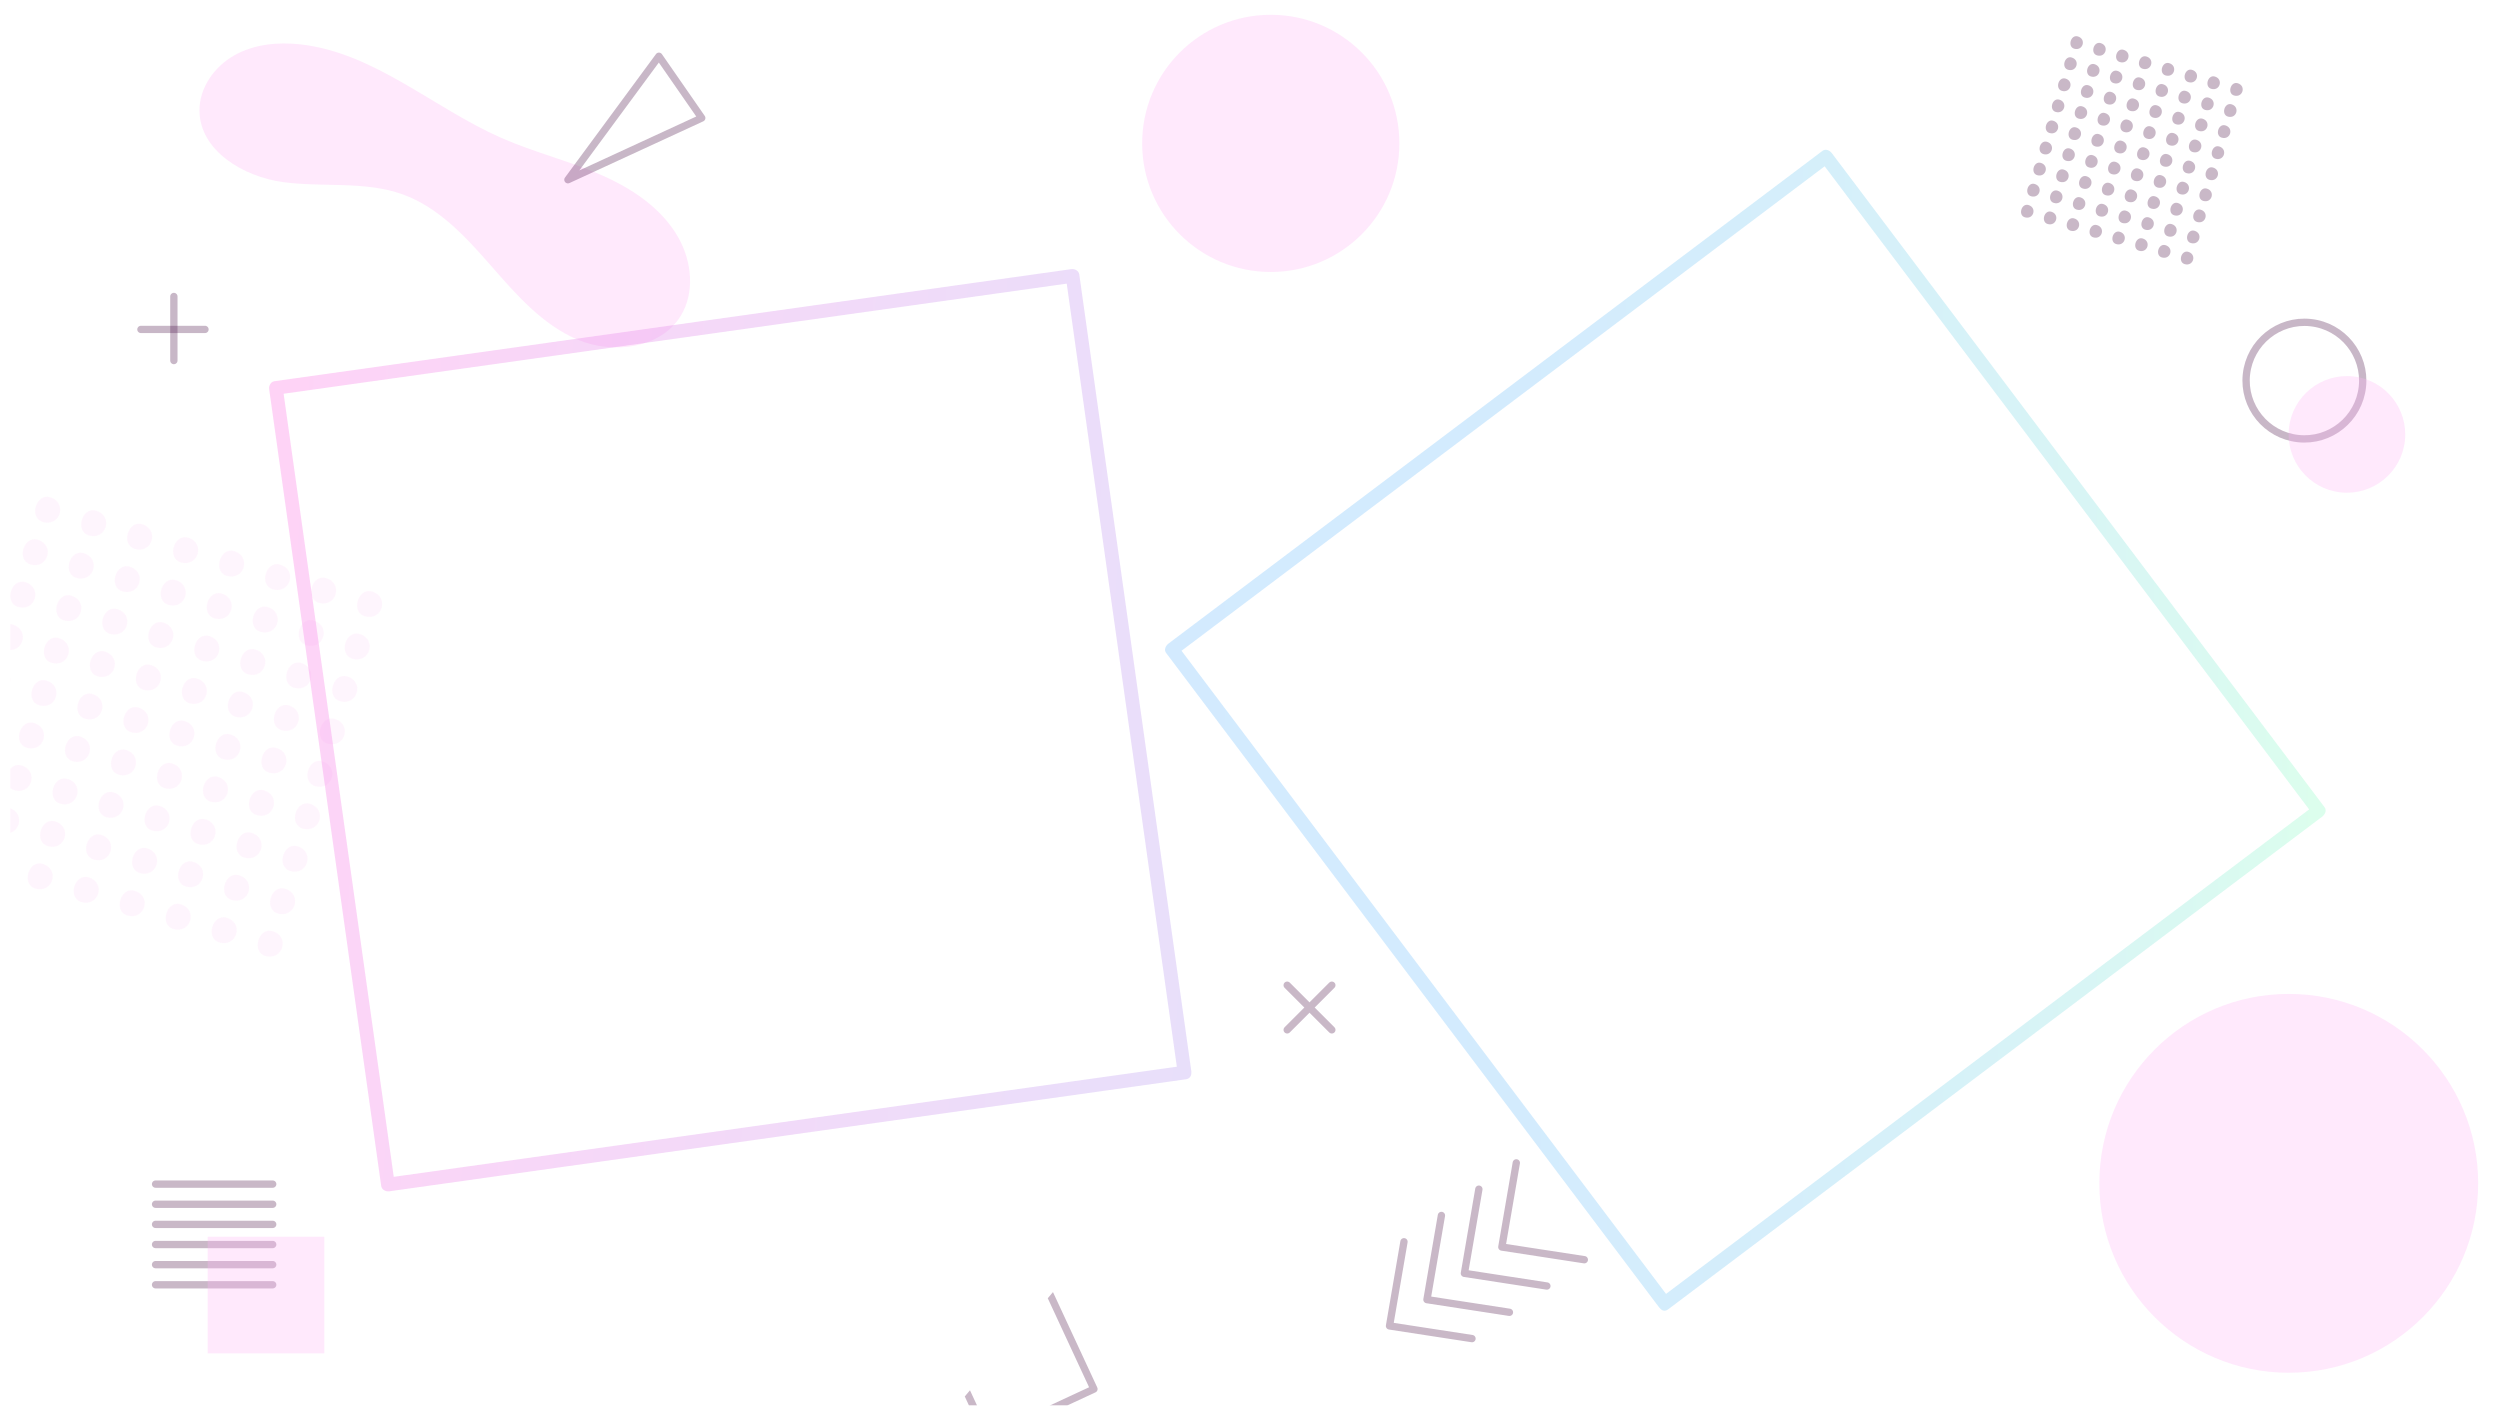 <?xml version="1.0" encoding="utf-8"?>
<!-- Generator: Adobe Illustrator 16.0.0, SVG Export Plug-In . SVG Version: 6.00 Build 0)  -->
<!DOCTYPE svg PUBLIC "-//W3C//DTD SVG 1.1//EN" "http://www.w3.org/Graphics/SVG/1.1/DTD/svg11.dtd">
<svg version="1.1" id="Layer_1" xmlns="http://www.w3.org/2000/svg" xmlns:xlink="http://www.w3.org/1999/xlink" x="0px" y="0px"
	 width="1366px" height="768px" viewBox="0 0 1366 768" enable-background="new 0 0 1366 768" xml:space="preserve">
<path opacity="0.3" fill="#FFB6F5" enable-background="new    " d="M219.979,106.199c19.703,7.087,34.539,23.252,48.318,39.017
	c13.78,15.765,28.065,32.249,47.359,40.383c19.294,8.133,45.175,4.906,56.218-12.884c7.877-12.689,6.188-29.658-1.103-42.693
	c-9.24-16.517-26.057-27.471-43.45-34.928c-17.396-7.458-35.912-12.067-53.24-19.678C236.87,59.073,204.687,28.86,164.307,24.262
	c-12.388-1.411-25.44-0.136-36.299,5.992c-10.859,6.127-19.096,17.7-19.019,30.167c0.134,21.931,24.046,36.196,45.783,39.104
	C176.511,102.432,199.342,98.775,219.979,106.199z"/>
<g opacity="0.3">
	<path fill="#491044" d="M1108.343,112.024c-3.839-1.124-5.806,5.594-1.967,6.718
		C1111.174,120.147,1113.142,113.429,1108.343,112.024z"/>
	<path fill="#491044" d="M1120.819,115.678c-3.839-1.125-5.808,5.593-1.969,6.718C1123.65,123.8,1125.617,117.083,1120.819,115.678z
		"/>
	<path fill="#491044" d="M1133.295,119.331c-3.839-1.124-5.806,5.594-1.967,6.718
		C1136.126,127.454,1138.094,120.736,1133.295,119.331z"/>
	<path fill="#491044" d="M1145.771,122.984c-3.84-1.124-5.808,5.594-1.969,6.718C1148.604,131.107,1150.569,124.39,1145.771,122.984
		z"/>
	<path fill="#491044" d="M1158.247,126.638c-3.839-1.124-5.806,5.594-1.967,6.718
		C1161.078,134.761,1163.046,128.043,1158.247,126.638z"/>
	<path fill="#491044" d="M1170.724,130.291c-3.839-1.124-5.807,5.594-1.968,6.718
		C1173.555,138.414,1175.521,131.696,1170.724,130.291z"/>
	<path fill="#491044" d="M1183.199,133.945c-3.839-1.125-5.807,5.594-1.967,6.718C1186.03,142.068,1187.998,135.35,1183.199,133.945
		z"/>
	<path fill="#491044" d="M1195.676,137.598c-3.839-1.124-5.807,5.594-1.968,6.718
		C1198.507,145.721,1200.474,139.003,1195.676,137.598z"/>
	<path fill="#491044" d="M1111.715,100.508c-3.838-1.125-5.806,5.594-1.967,6.718
		C1114.547,108.631,1116.514,101.913,1111.715,100.508z"/>
	<path fill="#491044" d="M1124.191,104.161c-3.84-1.124-5.807,5.594-1.969,6.718C1127.021,112.284,1128.99,105.566,1124.191,104.161
		z"/>
	<path fill="#491044" d="M1136.667,107.814c-3.839-1.124-5.806,5.594-1.967,6.718
		C1139.499,115.938,1141.466,109.22,1136.667,107.814z"/>
	<path fill="#491044" d="M1149.145,111.468c-3.84-1.124-5.807,5.594-1.969,6.718
		C1151.975,119.591,1153.942,112.873,1149.145,111.468z"/>
	<path fill="#491044" d="M1161.619,115.122c-3.838-1.125-5.807,5.594-1.967,6.718
		C1164.451,123.245,1166.418,116.526,1161.619,115.122z"/>
	<path fill="#491044" d="M1174.096,118.775c-3.839-1.124-5.806,5.594-1.968,6.718
		C1176.927,126.898,1178.895,120.18,1174.096,118.775z"/>
	<path fill="#491044" d="M1186.571,122.428c-3.839-1.124-5.807,5.594-1.968,6.718
		C1189.403,130.551,1191.37,123.833,1186.571,122.428z"/>
	<path fill="#491044" d="M1199.048,126.082c-3.839-1.124-5.806,5.594-1.968,6.718
		C1201.879,134.205,1203.846,127.487,1199.048,126.082z"/>
	<path fill="#491044" d="M1115.088,88.991c-3.839-1.124-5.807,5.594-1.968,6.718C1117.919,97.114,1119.886,90.396,1115.088,88.991z"
		/>
	<path fill="#491044" d="M1127.563,92.645c-3.839-1.124-5.806,5.594-1.967,6.718C1130.395,100.768,1132.362,94.05,1127.563,92.645z"
		/>
	<path fill="#491044" d="M1140.04,96.298c-3.839-1.125-5.807,5.594-1.968,6.718C1142.871,104.421,1144.838,97.703,1140.04,96.298z"
		/>
	<path fill="#491044" d="M1152.516,99.952c-3.839-1.124-5.806,5.594-1.967,6.718C1155.347,108.075,1157.314,101.357,1152.516,99.952
		z"/>
	<path fill="#491044" d="M1164.992,103.605c-3.839-1.124-5.808,5.594-1.969,6.718C1167.823,111.728,1169.79,105.01,1164.992,103.605
		z"/>
	<path fill="#491044" d="M1177.468,107.258c-3.839-1.124-5.806,5.594-1.967,6.718
		C1180.299,115.381,1182.267,108.664,1177.468,107.258z"/>
	<path fill="#491044" d="M1189.944,110.912c-3.839-1.125-5.808,5.594-1.969,6.718
		C1192.775,119.035,1194.742,112.317,1189.944,110.912z"/>
	<path fill="#491044" d="M1202.42,114.565c-3.839-1.124-5.806,5.594-1.967,6.718C1205.251,122.688,1207.219,115.971,1202.42,114.565
		z"/>
	<path fill="#491044" d="M1118.46,77.475c-3.839-1.125-5.806,5.593-1.967,6.718C1121.291,85.598,1123.259,78.88,1118.46,77.475z"/>
	<path fill="#491044" d="M1130.938,81.128c-3.84-1.124-5.808,5.594-1.969,6.718C1133.768,89.251,1135.734,82.534,1130.938,81.128z"
		/>
	<path fill="#491044" d="M1143.412,84.782c-3.839-1.124-5.807,5.594-1.967,6.718C1146.243,92.905,1148.211,86.187,1143.412,84.782z"
		/>
	<path fill="#491044" d="M1155.889,88.435c-3.839-1.124-5.807,5.594-1.968,6.718C1158.72,96.558,1160.688,89.84,1155.889,88.435z"/>
	<path fill="#491044" d="M1168.364,92.089c-3.839-1.125-5.807,5.594-1.968,6.718C1171.195,100.212,1173.163,93.494,1168.364,92.089z
		"/>
	<path fill="#491044" d="M1180.841,95.742c-3.839-1.124-5.807,5.594-1.968,6.718C1183.672,103.865,1185.639,97.147,1180.841,95.742z
		"/>
	<path fill="#491044" d="M1193.316,99.396c-3.84-1.124-5.807,5.594-1.968,6.718C1196.146,107.519,1198.115,100.801,1193.316,99.396z
		"/>
	<path fill="#491044" d="M1205.793,103.049c-3.839-1.124-5.807,5.594-1.968,6.718
		C1208.624,111.172,1210.591,104.454,1205.793,103.049z"/>
	<path fill="#491044" d="M1121.832,65.958c-3.838-1.124-5.806,5.594-1.967,6.718C1124.664,74.082,1126.631,67.364,1121.832,65.958z"
		/>
	<path fill="#491044" d="M1134.309,69.612c-3.839-1.124-5.806,5.594-1.967,6.718C1137.14,77.735,1139.107,71.017,1134.309,69.612z"
		/>
	<path fill="#491044" d="M1146.784,73.266c-3.839-1.125-5.806,5.594-1.967,6.718C1149.616,81.389,1151.583,74.67,1146.784,73.266z"
		/>
	<path fill="#491044" d="M1159.261,76.919c-3.839-1.124-5.806,5.594-1.968,6.718C1162.092,85.042,1164.061,78.324,1159.261,76.919z"
		/>
	<path fill="#491044" d="M1171.736,80.572c-3.838-1.124-5.807,5.594-1.968,6.718C1174.568,88.695,1176.535,81.978,1171.736,80.572z"
		/>
	<path fill="#491044" d="M1184.213,84.226c-3.839-1.124-5.806,5.594-1.967,6.718C1187.044,92.349,1189.012,85.631,1184.213,84.226z"
		/>
	<path fill="#491044" d="M1196.688,87.879c-3.839-1.125-5.806,5.593-1.967,6.718C1199.521,96.002,1201.487,89.284,1196.688,87.879z"
		/>
	<path fill="#491044" d="M1209.165,91.533c-3.839-1.124-5.806,5.594-1.968,6.718C1211.996,99.656,1213.964,92.938,1209.165,91.533z"
		/>
	<path fill="#491044" d="M1125.205,54.442c-3.839-1.125-5.807,5.594-1.968,6.718C1128.036,62.565,1130.003,55.847,1125.205,54.442z"
		/>
	<path fill="#491044" d="M1137.681,58.096c-3.839-1.124-5.806,5.594-1.967,6.718C1140.512,66.219,1142.479,59.501,1137.681,58.096z"
		/>
	<path fill="#491044" d="M1150.157,61.749c-3.839-1.124-5.808,5.594-1.968,6.718C1152.988,69.872,1154.955,63.154,1150.157,61.749z"
		/>
	<path fill="#491044" d="M1162.633,65.402c-3.839-1.124-5.806,5.594-1.967,6.718C1165.465,73.525,1167.432,66.808,1162.633,65.402z"
		/>
	<path fill="#491044" d="M1175.109,69.056c-3.84-1.124-5.808,5.594-1.969,6.718C1177.939,77.179,1179.907,70.461,1175.109,69.056z"
		/>
	<path fill="#491044" d="M1187.585,72.709c-3.839-1.125-5.806,5.594-1.967,6.718C1190.416,80.833,1192.384,74.114,1187.585,72.709z"
		/>
	<path fill="#491044" d="M1200.063,76.363c-3.84-1.124-5.808,5.594-1.969,6.718C1202.893,84.486,1204.859,77.768,1200.063,76.363z"
		/>
	<path fill="#491044" d="M1212.537,80.016c-3.839-1.124-5.807,5.594-1.967,6.718C1215.368,88.139,1217.336,81.421,1212.537,80.016z"
		/>
	<path fill="#491044" d="M1128.577,42.926c-3.839-1.124-5.806,5.594-1.967,6.718C1131.408,51.049,1133.376,44.331,1128.577,42.926z"
		/>
	<path fill="#491044" d="M1141.054,46.579c-3.839-1.124-5.807,5.594-1.968,6.718C1143.885,54.702,1145.852,47.984,1141.054,46.579z"
		/>
	<path fill="#491044" d="M1153.529,50.233c-3.839-1.125-5.807,5.593-1.967,6.718C1156.36,58.355,1158.328,51.638,1153.529,50.233z"
		/>
	<path fill="#491044" d="M1166.006,53.886c-3.839-1.124-5.807,5.594-1.968,6.718C1168.837,62.009,1170.804,55.292,1166.006,53.886z"
		/>
	<path fill="#491044" d="M1178.48,57.54c-3.839-1.124-5.806,5.594-1.967,6.718C1181.313,65.663,1183.28,58.945,1178.48,57.54z"/>
	<path fill="#491044" d="M1190.958,61.193c-3.839-1.124-5.807,5.594-1.968,6.718C1193.789,69.316,1195.756,62.598,1190.958,61.193z"
		/>
	<path fill="#491044" d="M1203.434,64.846c-3.839-1.124-5.806,5.594-1.967,6.718C1206.265,72.97,1208.232,66.251,1203.434,64.846z"
		/>
	<path fill="#491044" d="M1215.91,68.5c-3.839-1.125-5.807,5.594-1.968,6.718C1218.741,76.623,1220.708,69.905,1215.91,68.5z"/>
	<path fill="#491044" d="M1131.949,31.409c-3.838-1.124-5.807,5.594-1.967,6.718C1134.781,39.533,1136.748,32.814,1131.949,31.409z"
		/>
	<path fill="#491044" d="M1144.426,35.063c-3.839-1.125-5.806,5.594-1.967,6.718C1147.257,43.186,1149.225,36.468,1144.426,35.063z"
		/>
	<path fill="#491044" d="M1156.901,38.716c-3.839-1.124-5.807,5.594-1.968,6.718C1159.733,46.839,1161.7,40.122,1156.901,38.716z"/>
	<path fill="#491044" d="M1169.378,42.37c-3.839-1.124-5.806,5.594-1.967,6.718C1172.209,50.493,1174.177,43.775,1169.378,42.37z"/>
	<path fill="#491044" d="M1181.854,46.023c-3.838-1.125-5.806,5.593-1.967,6.718C1184.686,54.146,1186.652,47.428,1181.854,46.023z"
		/>
	<path fill="#491044" d="M1194.33,49.677c-3.839-1.124-5.807,5.594-1.967,6.718C1197.161,57.8,1199.129,51.082,1194.33,49.677z"/>
	<path fill="#491044" d="M1206.806,53.33c-3.839-1.124-5.806,5.594-1.967,6.718C1209.638,61.453,1211.604,54.735,1206.806,53.33z"/>
	<path fill="#491044" d="M1219.282,56.983c-3.839-1.124-5.807,5.594-1.968,6.718C1222.113,65.106,1224.081,58.389,1219.282,56.983z"
		/>
	<path fill="#491044" d="M1135.322,19.893c-3.839-1.124-5.808,5.594-1.969,6.718C1138.153,28.016,1140.121,21.298,1135.322,19.893z"
		/>
	<path fill="#491044" d="M1147.798,23.546c-3.839-1.124-5.806,5.594-1.967,6.718C1150.629,31.669,1152.597,24.952,1147.798,23.546z"
		/>
	<path fill="#491044" d="M1160.274,27.2c-3.839-1.124-5.808,5.594-1.969,6.718C1163.105,35.323,1165.072,28.605,1160.274,27.2z"/>
	<path fill="#491044" d="M1172.75,30.854c-3.839-1.125-5.806,5.594-1.967,6.718C1175.582,38.977,1177.549,32.258,1172.75,30.854z"/>
	<path fill="#491044" d="M1185.227,34.507c-3.839-1.124-5.807,5.594-1.968,6.718C1188.058,42.63,1190.025,35.912,1185.227,34.507z"
		/>
	<path fill="#491044" d="M1197.702,38.16c-3.839-1.124-5.806,5.594-1.967,6.718C1200.533,46.283,1202.501,39.565,1197.702,38.16z"/>
	<path fill="#491044" d="M1210.179,41.813c-3.839-1.124-5.807,5.594-1.968,6.718C1213.01,49.937,1214.977,43.219,1210.179,41.813z"
		/>
	<path fill="#491044" d="M1222.654,45.467c-3.839-1.125-5.807,5.594-1.967,6.718C1225.486,53.59,1227.453,46.872,1222.654,45.467z"
		/>
</g>
<g opacity="0.3">
	
		<linearGradient id="SVGID_1_" gradientUnits="userSpaceOnUse" x1="413.693" y1="-42.938" x2="942.824" y2="-42.938" gradientTransform="matrix(0.998 0.071 0.071 -0.998 -274.525 308.217)">
		<stop  offset="0.007" style="stop-color:#FC6CE2"/>
		<stop  offset="1" style="stop-color:#B294EF"/>
	</linearGradient>
	<path fill="url(#SVGID_1_)" d="M646.515,582.365c-31.896,4.484-63.794,8.971-95.689,13.456
		c-63.392,8.914-126.78,17.827-190.171,26.741c-46.433,6.528-92.865,13.059-139.297,19.588c-3.379,0.475-6.759,0.949-10.138,1.426
		c1.472,0.979,2.944,1.959,4.416,2.938c-4.485-31.896-8.971-63.794-13.456-95.69c-8.914-63.391-17.828-126.78-26.741-190.17
		c-6.529-46.433-13.059-92.865-19.588-139.297c-0.475-3.38-0.95-6.759-1.425-10.139c-0.98,1.472-1.959,2.944-2.939,4.416
		c31.897-4.485,63.794-8.97,95.691-13.456c63.391-8.914,126.78-17.828,190.17-26.741c46.434-6.529,92.864-13.058,139.297-19.587
		c3.381-0.475,6.76-0.951,10.14-1.426c-1.474-0.979-2.944-1.959-4.416-2.939c4.483,31.897,8.97,63.794,13.455,95.691
		c8.914,63.39,17.828,126.78,26.74,190.17c6.529,46.433,13.06,92.864,19.589,139.297c0.475,3.38,0.949,6.76,1.426,10.139
		c0.673,4.789,8.026,3.299,7.354-1.478c-4.484-31.896-8.971-63.794-13.456-95.69c-8.912-63.391-17.826-126.78-26.739-190.17
		c-6.529-46.432-13.06-92.864-19.588-139.297c-0.477-3.379-0.95-6.759-1.427-10.138c-0.297-2.108-2.486-3.21-4.416-2.939
		c-31.896,4.485-63.794,8.971-95.689,13.456c-63.392,8.914-126.781,17.827-190.171,26.741
		c-46.432,6.529-92.865,13.058-139.297,19.587c-3.379,0.475-6.759,0.95-10.139,1.425c-2.108,0.297-3.21,2.487-2.938,4.417
		c4.485,31.897,8.97,63.794,13.456,95.691c8.914,63.39,17.828,126.78,26.741,190.169c6.529,46.434,13.058,92.864,19.587,139.298
		c0.475,3.379,0.951,6.759,1.426,10.139c0.296,2.107,2.487,3.21,4.416,2.938c31.897-4.484,63.794-8.971,95.691-13.456
		c63.391-8.913,126.781-17.826,190.17-26.74c46.434-6.528,92.864-13.059,139.297-19.587c3.381-0.477,6.76-0.951,10.14-1.427
		C652.78,589.047,651.291,581.694,646.515,582.365z"/>
</g>
<g opacity="0.3">
	
		<linearGradient id="SVGID_2_" gradientUnits="userSpaceOnUse" x1="912.563" y1="3.999" x2="1546.745" y2="3.999" gradientTransform="matrix(1 0 0 -1 -276 403)">
		<stop  offset="0" style="stop-color:#6CBAFC"/>
		<stop  offset="0.312" style="stop-color:#6DBDF9"/>
		<stop  offset="0.532" style="stop-color:#71C6F1"/>
		<stop  offset="0.724" style="stop-color:#79D6E4"/>
		<stop  offset="0.898" style="stop-color:#82EBD1"/>
		<stop  offset="1" style="stop-color:#8AFCC2"/>
	</linearGradient>
	<path fill="url(#SVGID_2_)" d="M912.82,710.307c-19.115-25.373-38.229-50.746-57.344-76.117
		C817.06,583.193,778.642,532.196,740.224,481.2c-29.334-38.938-58.667-77.877-88-116.814c-2.87-3.81-5.738-7.619-8.608-11.428
		c-0.449,1.71-0.897,3.42-1.346,5.131c25.373-19.115,50.746-38.229,76.118-57.343c50.997-38.418,101.993-76.835,152.989-115.253
		c38.938-29.333,77.877-58.667,116.814-88c3.81-2.87,7.619-5.739,11.428-8.609c-1.71-0.449-3.42-0.897-5.131-1.346
		c19.113,25.373,38.229,50.746,57.343,76.118c38.418,50.997,76.835,101.993,115.253,152.989
		c29.333,38.938,58.667,77.876,88.001,116.814c2.869,3.81,5.739,7.619,8.608,11.428c0.447-1.71,0.896-3.42,1.346-5.131
		c-25.373,19.114-50.745,38.229-76.118,57.343c-50.996,38.418-101.993,76.835-152.989,115.253
		c-38.938,29.333-77.877,58.667-116.813,88.001c-3.811,2.869-7.619,5.739-11.428,8.608c-3.813,2.872-0.082,9.389,3.784,6.477
		c25.373-19.113,50.745-38.229,76.118-57.343c50.996-38.418,101.993-76.835,152.989-115.253
		c38.938-29.334,77.876-58.667,116.813-88.001c3.811-2.869,7.618-5.739,11.429-8.608c1.477-1.111,2.677-3.362,1.346-5.131
		c-19.114-25.373-38.229-50.746-57.343-76.118c-38.418-50.996-76.835-101.993-115.253-152.989
		c-29.334-38.938-58.668-77.876-88.002-116.814c-2.868-3.81-5.738-7.619-8.607-11.428c-1.112-1.477-3.363-2.677-5.131-1.345
		c-25.373,19.114-50.745,38.228-76.117,57.342c-50.997,38.417-101.994,76.835-152.99,115.253
		c-38.938,29.333-77.877,58.667-116.813,88c-3.81,2.87-7.619,5.739-11.429,8.609c-1.477,1.113-2.677,3.363-1.345,5.131
		c19.114,25.373,38.229,50.746,57.342,76.119c38.417,50.995,76.835,101.991,115.253,152.988c29.334,38.938,58.667,77.876,88,116.814
		c2.87,3.81,5.74,7.618,8.609,11.428C909.216,717.903,915.732,714.173,912.82,710.307z"/>
</g>
<path opacity="0.3" fill="none" stroke="#491044" stroke-width="4" stroke-miterlimit="10" d="M1262.54,176.285L1262.54,176.285
	c17.496,1.886,30.15,17.598,28.265,35.094l0,0c-1.886,17.496-17.598,30.151-35.094,28.264l0,0
	c-17.495-1.886-30.148-17.597-28.264-35.093l0,0C1229.333,187.054,1245.045,174.399,1262.54,176.285z"/>
<path opacity="0.3" fill="#FFB6F5" enable-background="new    " d="M1285.779,205.678L1285.779,205.678
	c17.496,1.886,30.149,17.598,28.265,35.094l0,0c-1.886,17.496-17.598,30.15-35.094,28.265l0,0
	c-17.496-1.886-30.15-17.598-28.265-35.094l0,0C1252.571,216.447,1268.283,203.792,1285.779,205.678z"/>
<g opacity="0.3">
	
		<polyline fill="none" stroke="#491044" stroke-width="4" stroke-linecap="round" stroke-linejoin="round" stroke-miterlimit="10" points="
		767.135,678.496 759.232,724.481 804.294,731.413 	"/>
	
		<polyline fill="none" stroke="#491044" stroke-width="4" stroke-linecap="round" stroke-linejoin="round" stroke-miterlimit="10" points="
		787.595,664.13 779.691,710.114 824.753,717.046 	"/>
	
		<polyline fill="none" stroke="#491044" stroke-width="4" stroke-linecap="round" stroke-linejoin="round" stroke-miterlimit="10" points="
		808.054,649.763 800.151,695.747 845.213,702.679 	"/>
	
		<polyline fill="none" stroke="#491044" stroke-width="4" stroke-linecap="round" stroke-linejoin="round" stroke-miterlimit="10" points="
		828.514,635.396 820.61,681.381 865.672,688.313 	"/>
</g>
<polygon opacity="0.3" fill="none" stroke="#491044" stroke-width="4" stroke-linecap="round" stroke-linejoin="round" stroke-miterlimit="10" points="
	360.033,30.74 310.311,98.204 383.431,64.472 "/>
<g opacity="0.3">
	
		<line fill="none" stroke="#491044" stroke-width="4" stroke-linecap="round" stroke-linejoin="round" stroke-miterlimit="10" x1="703.322" y1="538.322" x2="727.711" y2="562.711"/>
	
		<line fill="none" stroke="#491044" stroke-width="4" stroke-linecap="round" stroke-linejoin="round" stroke-miterlimit="10" x1="727.711" y1="538.322" x2="703.322" y2="562.711"/>
</g>
<line opacity="0.3" fill="none" stroke="#491044" stroke-width="4" stroke-linecap="round" stroke-linejoin="round" stroke-miterlimit="10" x1="77" y1="180" x2="112" y2="180"/>
<line opacity="0.3" fill="none" stroke="#491044" stroke-width="4" stroke-linecap="round" stroke-linejoin="round" stroke-miterlimit="10" x1="95" y1="162" x2="95" y2="197"/>
<g opacity="0.3">
	<g>
		<defs>
			<rect id="SVGID_3_" x="5.611" y="212.083" width="216.47" height="343.022"/>
		</defs>
		<clipPath id="SVGID_4_">
			<use xlink:href="#SVGID_3_"  overflow="visible"/>
		</clipPath>
		<g opacity="0.22" clip-path="url(#SVGID_4_)">
			<path fill="#FC6CE2" d="M-27.002,457.267c-7.733-2.265-11.696,11.27-3.963,13.532C-21.299,473.63-17.336,460.098-27.002,457.267z
				"/>
			<path fill="#FC6CE2" d="M-1.871,464.626c-7.733-2.265-11.695,11.269-3.963,13.532C3.833,480.989,7.795,467.457-1.871,464.626z"/>
			<path fill="#FC6CE2" d="M23.261,471.985c-7.733-2.266-11.696,11.269-3.963,13.531C28.964,488.349,32.927,474.816,23.261,471.985z
				"/>
			<path fill="#FC6CE2" d="M48.393,479.345c-7.733-2.265-11.696,11.27-3.963,13.532C54.096,495.708,58.059,482.176,48.393,479.345z"
				/>
			<path fill="#FC6CE2" d="M73.524,486.704c-7.733-2.264-11.695,11.269-3.963,13.532C79.227,503.067,83.19,489.535,73.524,486.704z"
				/>
			<path fill="#FC6CE2" d="M98.655,494.063c-7.732-2.264-11.695,11.27-3.962,13.532C104.359,510.427,108.321,496.895,98.655,494.063
				z"/>
			<path fill="#FC6CE2" d="M123.787,501.423c-7.733-2.264-11.696,11.27-3.963,13.532
				C129.49,517.786,133.453,504.254,123.787,501.423z"/>
			<path fill="#FC6CE2" d="M148.918,508.782c-7.733-2.265-11.695,11.269-3.963,13.533
				C154.622,525.146,158.584,511.613,148.918,508.782z"/>
			<path fill="#FC6CE2" d="M-20.208,434.068c-7.733-2.265-11.696,11.268-3.963,13.531
				C-14.505,450.432-10.543,436.899-20.208,434.068z"/>
			<path fill="#FC6CE2" d="M4.923,441.428c-7.733-2.265-11.696,11.269-3.963,13.532C10.626,457.791,14.589,444.259,4.923,441.428z"
				/>
			<path fill="#FC6CE2" d="M30.054,448.787c-7.733-2.266-11.695,11.268-3.963,13.532C35.757,465.15,39.72,451.618,30.054,448.787z"
				/>
			<path fill="#FC6CE2" d="M55.186,456.146c-7.733-2.266-11.696,11.269-3.963,13.531C60.889,472.51,64.852,458.978,55.186,456.146z"
				/>
			<path fill="#FC6CE2" d="M80.317,463.506c-7.733-2.265-11.696,11.27-3.963,13.532C86.021,479.869,89.983,466.337,80.317,463.506z"
				/>
			<path fill="#FC6CE2" d="M105.449,470.865c-7.733-2.266-11.695,11.269-3.963,13.532
				C111.152,487.229,115.115,473.696,105.449,470.865z"/>
			<path fill="#FC6CE2" d="M130.58,478.225c-7.732-2.264-11.695,11.27-3.962,13.532C136.284,494.588,140.246,481.056,130.58,478.225
				z"/>
			<path fill="#FC6CE2" d="M155.712,485.584c-7.733-2.264-11.696,11.27-3.963,13.532
				C161.415,501.947,165.378,488.415,155.712,485.584z"/>
			<path fill="#FC6CE2" d="M-13.416,410.87c-7.733-2.265-11.695,11.269-3.963,13.532C-7.712,427.232-3.75,413.701-13.416,410.87z"/>
			<path fill="#FC6CE2" d="M11.716,418.229c-7.733-2.265-11.696,11.27-3.963,13.532C17.419,434.593,21.382,421.061,11.716,418.229z"
				/>
			<path fill="#FC6CE2" d="M36.848,425.589c-7.733-2.265-11.695,11.269-3.963,13.532C42.551,441.952,46.514,428.42,36.848,425.589z"
				/>
			<path fill="#FC6CE2" d="M61.979,432.948c-7.733-2.266-11.695,11.268-3.963,13.532C67.682,449.313,71.645,435.779,61.979,432.948z
				"/>
			<path fill="#FC6CE2" d="M87.11,440.308c-7.732-2.265-11.695,11.27-3.962,13.532C92.814,456.671,96.776,443.139,87.11,440.308z"/>
			<path fill="#FC6CE2" d="M112.242,447.667c-7.733-2.265-11.696,11.269-3.963,13.532
				C117.945,464.03,121.908,450.498,112.242,447.667z"/>
			<path fill="#FC6CE2" d="M137.374,455.026c-7.733-2.266-11.695,11.269-3.963,13.531
				C143.077,471.39,147.04,457.857,137.374,455.026z"/>
			<path fill="#FC6CE2" d="M162.505,462.386c-7.732-2.265-11.695,11.27-3.962,13.532
				C168.208,478.749,172.171,465.217,162.505,462.386z"/>
			<path fill="#FC6CE2" d="M-6.622,387.672c-7.733-2.265-11.696,11.269-3.963,13.532C-0.919,404.035,3.044,390.502-6.622,387.672z"
				/>
			<path fill="#FC6CE2" d="M18.509,395.031c-7.733-2.266-11.695,11.268-3.963,13.532C24.212,411.395,28.175,397.861,18.509,395.031z
				"/>
			<path fill="#FC6CE2" d="M43.641,402.391c-7.733-2.265-11.696,11.269-3.963,13.532C49.344,418.754,53.307,405.221,43.641,402.391z
				"/>
			<path fill="#FC6CE2" d="M68.772,409.75c-7.733-2.265-11.696,11.268-3.963,13.532C74.476,426.113,78.438,412.58,68.772,409.75z"/>
			<path fill="#FC6CE2" d="M93.904,417.109c-7.733-2.265-11.695,11.268-3.963,13.531C99.607,433.473,103.57,419.939,93.904,417.109z
				"/>
			<path fill="#FC6CE2" d="M119.035,424.469c-7.732-2.264-11.695,11.269-3.962,13.532
				C124.739,440.832,128.701,427.299,119.035,424.469z"/>
			<path fill="#FC6CE2" d="M144.167,431.828c-7.733-2.264-11.696,11.268-3.963,13.532
				C149.87,448.191,153.833,434.659,144.167,431.828z"/>
			<path fill="#FC6CE2" d="M169.298,439.188c-7.733-2.265-11.695,11.27-3.963,13.532
				C175.001,455.551,178.964,442.019,169.298,439.188z"/>
			<path fill="#FC6CE2" d="M0.171,364.474c-7.733-2.265-11.696,11.268-3.963,13.532C5.875,380.836,9.837,367.304,0.171,364.474z"/>
			<path fill="#FC6CE2" d="M25.303,371.833c-7.733-2.265-11.696,11.268-3.963,13.532C31.006,388.195,34.969,374.664,25.303,371.833z
				"/>
			<path fill="#FC6CE2" d="M50.434,379.192c-7.733-2.265-11.695,11.268-3.963,13.533C56.137,395.555,60.1,382.023,50.434,379.192z"
				/>
			<path fill="#FC6CE2" d="M75.566,386.552c-7.733-2.265-11.696,11.269-3.963,13.532C81.269,402.914,85.231,389.383,75.566,386.552z
				"/>
			<path fill="#FC6CE2" d="M100.697,393.911c-7.733-2.265-11.696,11.269-3.963,13.532
				C106.4,410.273,110.363,396.742,100.697,393.911z"/>
			<path fill="#FC6CE2" d="M125.829,401.271c-7.733-2.266-11.695,11.269-3.963,13.531
				C131.532,417.633,135.495,404.102,125.829,401.271z"/>
			<path fill="#FC6CE2" d="M150.96,408.63c-7.732-2.265-11.695,11.27-3.962,13.532C156.664,424.992,160.626,411.461,150.96,408.63z"
				/>
			<path fill="#FC6CE2" d="M176.092,415.989c-7.733-2.266-11.696,11.269-3.963,13.532
				C181.795,432.352,185.758,418.82,176.092,415.989z"/>
			<path fill="#FC6CE2" d="M6.964,341.275c-7.732-2.265-11.695,11.268-3.963,13.532C12.667,357.638,16.63,344.105,6.964,341.275z"/>
			<path fill="#FC6CE2" d="M32.096,348.635c-7.733-2.265-11.696,11.268-3.963,13.532C37.799,364.998,41.762,351.465,32.096,348.635z
				"/>
			<path fill="#FC6CE2" d="M57.228,355.994c-7.733-2.265-11.696,11.268-3.963,13.532C62.931,372.357,66.894,358.825,57.228,355.994z
				"/>
			<path fill="#FC6CE2" d="M82.359,363.354c-7.733-2.265-11.695,11.268-3.963,13.532C88.062,379.716,92.025,366.184,82.359,363.354z
				"/>
			<path fill="#FC6CE2" d="M107.491,370.713c-7.733-2.265-11.696,11.268-3.963,13.532
				C113.194,387.076,117.156,373.543,107.491,370.713z"/>
			<path fill="#FC6CE2" d="M132.622,378.072c-7.733-2.265-11.696,11.268-3.963,13.532
				C138.325,394.436,142.288,380.903,132.622,378.072z"/>
			<path fill="#FC6CE2" d="M157.753,385.432c-7.733-2.265-11.695,11.269-3.963,13.532
				C163.457,401.795,167.419,388.262,157.753,385.432z"/>
			<path fill="#FC6CE2" d="M182.885,392.791c-7.732-2.266-11.695,11.268-3.962,13.532
				C188.588,409.154,192.551,395.621,182.885,392.791z"/>
			<path fill="#FC6CE2" d="M13.758,318.077c-7.733-2.265-11.696,11.268-3.963,13.532C19.461,334.44,23.424,320.907,13.758,318.077z"
				/>
			<path fill="#FC6CE2" d="M38.889,325.437c-7.732-2.265-11.695,11.268-3.963,13.532C44.592,341.799,48.555,328.267,38.889,325.437z
				"/>
			<path fill="#FC6CE2" d="M64.021,332.796c-7.733-2.265-11.696,11.268-3.963,13.532C69.724,349.159,73.687,335.626,64.021,332.796z
				"/>
			<path fill="#FC6CE2" d="M89.152,340.155c-7.733-2.265-11.696,11.268-3.963,13.532C94.855,356.518,98.818,342.985,89.152,340.155z
				"/>
			<path fill="#FC6CE2" d="M114.284,347.515c-7.733-2.265-11.695,11.268-3.963,13.532
				C119.987,363.877,123.95,350.345,114.284,347.515z"/>
			<path fill="#FC6CE2" d="M139.416,354.874c-7.733-2.265-11.696,11.268-3.963,13.532
				C145.119,371.237,149.081,357.705,139.416,354.874z"/>
			<path fill="#FC6CE2" d="M164.547,362.233c-7.733-2.265-11.696,11.268-3.963,13.532
				C170.25,378.596,174.213,365.064,164.547,362.233z"/>
			<path fill="#FC6CE2" d="M189.678,369.593c-7.733-2.265-11.695,11.268-3.963,13.532
				C195.381,385.955,199.344,372.423,189.678,369.593z"/>
			<path fill="#FC6CE2" d="M20.551,294.878c-7.733-2.264-11.696,11.268-3.963,13.533C26.254,311.242,30.217,297.709,20.551,294.878z
				"/>
			<path fill="#FC6CE2" d="M45.683,302.238c-7.733-2.264-11.696,11.268-3.963,13.533C51.386,318.601,55.349,305.068,45.683,302.238z
				"/>
			<path fill="#FC6CE2" d="M70.814,309.597c-7.733-2.264-11.695,11.268-3.963,13.533C76.517,325.96,80.48,312.428,70.814,309.597z"
				/>
			<path fill="#FC6CE2" d="M95.946,316.957c-7.733-2.265-11.696,11.268-3.963,13.532C101.649,333.32,105.611,319.787,95.946,316.957
				z"/>
			<path fill="#FC6CE2" d="M121.077,324.316c-7.733-2.265-11.696,11.268-3.963,13.532
				C126.78,340.679,130.743,327.146,121.077,324.316z"/>
			<path fill="#FC6CE2" d="M146.208,331.676c-7.733-2.265-11.695,11.268-3.963,13.532
				C151.912,348.039,155.875,334.506,146.208,331.676z"/>
			<path fill="#FC6CE2" d="M171.34,339.035c-7.733-2.265-11.696,11.268-3.963,13.532
				C177.043,355.398,181.006,341.866,171.34,339.035z"/>
			<path fill="#FC6CE2" d="M196.472,346.395c-7.733-2.265-11.696,11.268-3.963,13.532
				C202.175,362.757,206.138,349.225,196.472,346.395z"/>
			<path fill="#FC6CE2" d="M27.344,271.68c-7.732-2.264-11.695,11.268-3.962,13.532C33.047,288.043,37.01,274.511,27.344,271.68z"/>
			<path fill="#FC6CE2" d="M52.476,279.04c-7.733-2.264-11.696,11.268-3.963,13.533C58.179,295.402,62.142,281.87,52.476,279.04z"/>
			<path fill="#FC6CE2" d="M77.607,286.399c-7.733-2.264-11.696,11.268-3.963,13.533C83.311,302.762,87.273,289.229,77.607,286.399z
				"/>
			<path fill="#FC6CE2" d="M102.739,293.758c-7.733-2.264-11.695,11.268-3.963,13.533
				C108.442,310.122,112.405,296.589,102.739,293.758z"/>
			<path fill="#FC6CE2" d="M127.871,301.118c-7.733-2.264-11.696,11.268-3.963,13.533
				C133.574,317.481,137.536,303.948,127.871,301.118z"/>
			<path fill="#FC6CE2" d="M153.002,308.478c-7.733-2.265-11.695,11.268-3.963,13.532
				C158.705,324.84,162.668,311.308,153.002,308.478z"/>
			<path fill="#FC6CE2" d="M178.133,315.837c-7.733-2.265-11.695,11.268-3.963,13.532
				C183.836,332.2,187.799,318.667,178.133,315.837z"/>
			<path fill="#FC6CE2" d="M203.265,323.196c-7.732-2.265-11.695,11.268-3.962,13.532
				C208.968,339.559,212.931,326.027,203.265,323.196z"/>
		</g>
	</g>
</g>
<circle opacity="0.3" fill="#FFB6F5" enable-background="new    " cx="1250.573" cy="646.573" r="103.495"/>
<rect x="1183.65" y="592.58" opacity="0.3" fill="none" width="182.42" height="182.42"/>
<circle opacity="0.3" fill="#FFB6F5" enable-background="new    " cx="694.346" cy="78.346" r="70.268"/>
<rect x="409.735" opacity="0.3" fill="none" width="260.972" height="67.806"/>
<g opacity="0.3">
	
		<line fill="none" stroke="#491044" stroke-width="4" stroke-linecap="round" stroke-linejoin="round" stroke-miterlimit="10" x1="85" y1="647" x2="149" y2="647"/>
	
		<line fill="none" stroke="#491044" stroke-width="4" stroke-linecap="round" stroke-linejoin="round" stroke-miterlimit="10" x1="85" y1="658" x2="149" y2="658"/>
	
		<line fill="none" stroke="#491044" stroke-width="4" stroke-linecap="round" stroke-linejoin="round" stroke-miterlimit="10" x1="85" y1="669" x2="149" y2="669"/>
	
		<line fill="none" stroke="#491044" stroke-width="4" stroke-linecap="round" stroke-linejoin="round" stroke-miterlimit="10" x1="85" y1="680" x2="149" y2="680"/>
	
		<line fill="none" stroke="#491044" stroke-width="4" stroke-linecap="round" stroke-linejoin="round" stroke-miterlimit="10" x1="85" y1="691" x2="149" y2="691"/>
	
		<line fill="none" stroke="#491044" stroke-width="4" stroke-linecap="round" stroke-linejoin="round" stroke-miterlimit="10" x1="85" y1="702" x2="149" y2="702"/>
</g>
<rect x="113.479" y="675.771" opacity="0.3" fill="#FFB6F5" enable-background="new    " width="63.725" height="63.725"/>
<g opacity="0.3">
	<g>
		<defs>
			
				<rect id="SVGID_5_" x="471.852" y="682.765" transform="matrix(-0.907 0.421 -0.421 -0.907 1340.863 1141.282)" width="145.356" height="71.59"/>
		</defs>
		<clipPath id="SVGID_6_">
			<use xlink:href="#SVGID_5_"  overflow="visible"/>
		</clipPath>
		
			<rect x="523.623" y="711.378" transform="matrix(-0.907 0.421 -0.421 -0.907 1372.146 1183.745)" clip-path="url(#SVGID_6_)" fill="none" stroke="#491044" stroke-width="4" stroke-linecap="round" stroke-linejoin="round" stroke-miterlimit="10" width="63.728" height="63.727"/>
	</g>
</g>
</svg>
